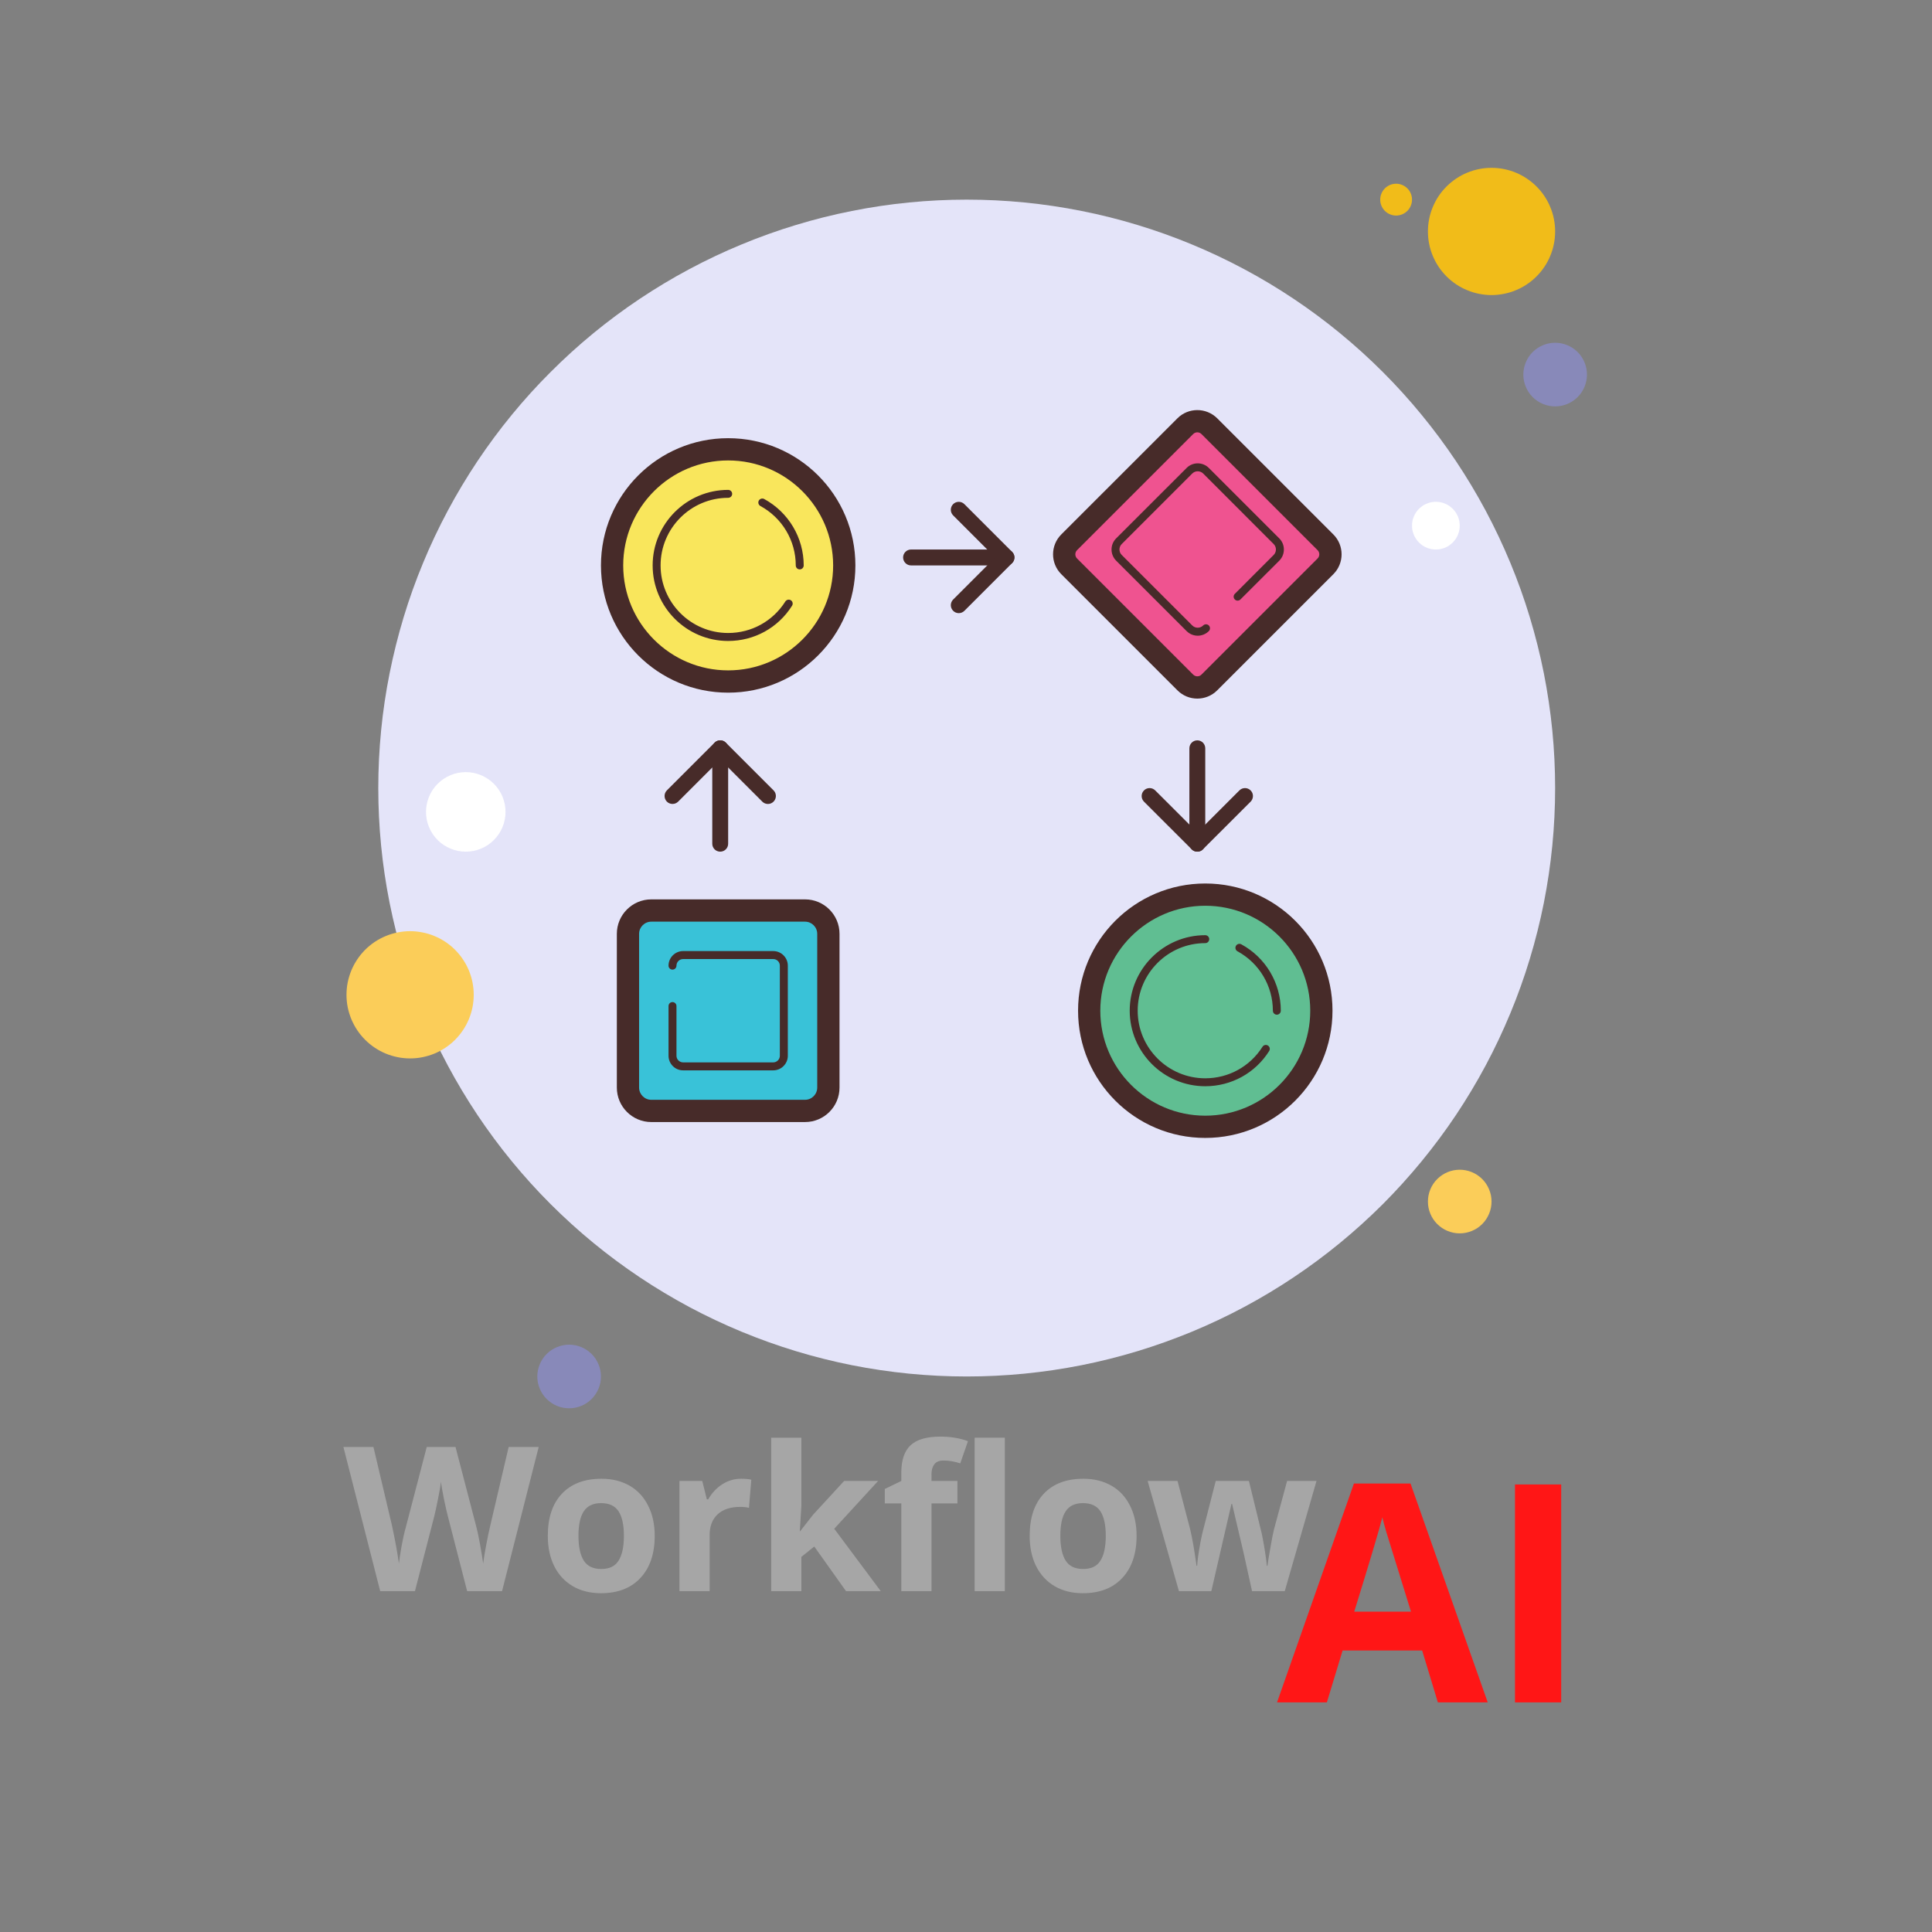 <svg xmlns="http://www.w3.org/2000/svg" xmlns:xlink="http://www.w3.org/1999/xlink" width="256" zoomAndPan="magnify" viewBox="0 0 192 192" height="256" preserveAspectRatio="xMidYMid meet" version="1.0"><rect x="0" y="0" width="192" height="192" fill="#808080" stroke="none"/><defs><g/><clipPath id="562e84cd18"><path d="M 141 16.441 L 155 16.441 L 155 30 L 141 30 Z M 141 16.441 " clip-rule="nonzero"/></clipPath><clipPath id="f55886b160"><path d="M 151 34 L 157.867 34 L 157.867 41 L 151 41 Z M 151 34 " clip-rule="nonzero"/></clipPath><clipPath id="3c09d2ef28"><path d="M 34.117 92 L 149 92 L 149 123 L 34.117 123 Z M 34.117 92 " clip-rule="nonzero"/></clipPath></defs><path fill="#f1bc19" d="M 138.742 18.258 C 138.535 18.258 138.332 18.301 138.141 18.379 C 137.945 18.461 137.773 18.574 137.625 18.723 C 137.477 18.871 137.363 19.043 137.285 19.234 C 137.203 19.43 137.164 19.629 137.164 19.84 C 137.164 20.051 137.203 20.25 137.285 20.445 C 137.363 20.637 137.477 20.809 137.625 20.957 C 137.773 21.105 137.945 21.219 138.141 21.301 C 138.332 21.379 138.535 21.422 138.742 21.422 C 138.953 21.422 139.156 21.379 139.348 21.301 C 139.543 21.219 139.715 21.105 139.863 20.957 C 140.012 20.809 140.125 20.637 140.203 20.445 C 140.285 20.25 140.324 20.051 140.324 19.84 C 140.324 19.629 140.285 19.43 140.203 19.234 C 140.125 19.043 140.012 18.871 139.863 18.723 C 139.715 18.574 139.543 18.461 139.348 18.379 C 139.156 18.301 138.953 18.258 138.742 18.258 Z M 138.742 18.258 " fill-opacity="1" fill-rule="nonzero"/><path fill="#e4e4f9" d="M 96.07 19.84 C 94.156 19.84 92.246 19.934 90.34 20.121 C 88.434 20.309 86.543 20.59 84.664 20.965 C 82.785 21.336 80.93 21.801 79.098 22.359 C 77.266 22.914 75.461 23.559 73.695 24.293 C 71.926 25.023 70.195 25.844 68.504 26.746 C 66.816 27.648 65.176 28.633 63.582 29.695 C 61.992 30.758 60.453 31.898 58.973 33.113 C 57.492 34.328 56.078 35.613 54.723 36.969 C 53.367 38.32 52.082 39.738 50.867 41.219 C 49.652 42.699 48.516 44.234 47.449 45.828 C 46.387 47.422 45.402 49.062 44.5 50.75 C 43.598 52.441 42.777 54.168 42.047 55.938 C 41.312 57.707 40.668 59.508 40.113 61.34 C 39.559 63.176 39.094 65.031 38.719 66.91 C 38.344 68.785 38.062 70.68 37.875 72.586 C 37.688 74.492 37.594 76.402 37.594 78.316 C 37.594 80.23 37.688 82.141 37.875 84.047 C 38.062 85.953 38.344 87.848 38.719 89.727 C 39.094 91.602 39.559 93.461 40.113 95.293 C 40.668 97.125 41.312 98.926 42.047 100.695 C 42.777 102.465 43.598 104.195 44.5 105.883 C 45.402 107.57 46.387 109.211 47.449 110.805 C 48.516 112.398 49.652 113.934 50.867 115.414 C 52.082 116.895 53.367 118.312 54.723 119.668 C 56.078 121.02 57.492 122.305 58.973 123.52 C 60.453 124.734 61.992 125.875 63.582 126.938 C 65.176 128.004 66.816 128.984 68.504 129.891 C 70.195 130.793 71.926 131.609 73.695 132.344 C 75.461 133.074 77.266 133.719 79.098 134.277 C 80.93 134.832 82.785 135.297 84.664 135.672 C 86.543 136.043 88.434 136.324 90.34 136.512 C 92.246 136.699 94.156 136.793 96.07 136.793 C 97.988 136.793 99.898 136.699 101.805 136.512 C 103.711 136.324 105.602 136.043 107.48 135.672 C 109.359 135.297 111.215 134.832 113.047 134.277 C 114.879 133.719 116.68 133.074 118.449 132.344 C 120.219 131.609 121.949 130.793 123.637 129.891 C 125.328 128.984 126.969 128.004 128.559 126.938 C 130.152 125.875 131.688 124.734 133.168 123.52 C 134.648 122.305 136.066 121.02 137.422 119.668 C 138.773 118.312 140.059 116.895 141.273 115.414 C 142.488 113.934 143.629 112.398 144.695 110.805 C 145.758 109.211 146.742 107.57 147.645 105.883 C 148.547 104.195 149.363 102.465 150.098 100.695 C 150.832 98.926 151.477 97.125 152.031 95.293 C 152.586 93.461 153.051 91.602 153.426 89.727 C 153.797 87.848 154.078 85.953 154.266 84.047 C 154.453 82.141 154.547 80.23 154.547 78.316 C 154.547 76.402 154.453 74.492 154.266 72.586 C 154.078 70.68 153.797 68.785 153.426 66.91 C 153.051 65.031 152.586 63.176 152.031 61.34 C 151.477 59.508 150.832 57.707 150.098 55.938 C 149.363 54.168 148.547 52.441 147.645 50.75 C 146.742 49.062 145.758 47.422 144.695 45.828 C 143.629 44.234 142.488 42.699 141.273 41.219 C 140.059 39.738 138.773 38.32 137.422 36.969 C 136.066 35.613 134.648 34.328 133.168 33.113 C 131.688 31.898 130.152 30.758 128.559 29.695 C 126.969 28.633 125.328 27.648 123.637 26.746 C 121.949 25.844 120.219 25.023 118.449 24.293 C 116.68 23.559 114.879 22.914 113.047 22.359 C 111.215 21.801 109.359 21.336 107.48 20.965 C 105.602 20.59 103.711 20.309 101.805 20.121 C 99.898 19.934 97.988 19.84 96.07 19.84 Z M 96.07 19.84 " fill-opacity="1" fill-rule="nonzero"/><g clip-path="url(#562e84cd18)"><path fill="#f1bc19" d="M 148.227 16.68 C 147.812 16.68 147.402 16.719 146.992 16.801 C 146.586 16.883 146.191 17 145.809 17.16 C 145.426 17.32 145.059 17.512 144.715 17.746 C 144.371 17.977 144.051 18.238 143.758 18.531 C 143.465 18.824 143.199 19.145 142.969 19.488 C 142.738 19.832 142.547 20.199 142.387 20.582 C 142.227 20.965 142.105 21.359 142.027 21.766 C 141.945 22.176 141.906 22.586 141.906 23 C 141.906 23.414 141.945 23.828 142.027 24.234 C 142.105 24.641 142.227 25.035 142.387 25.422 C 142.547 25.805 142.738 26.168 142.969 26.512 C 143.199 26.859 143.465 27.176 143.758 27.473 C 144.051 27.766 144.371 28.027 144.715 28.258 C 145.059 28.488 145.426 28.684 145.809 28.84 C 146.191 29 146.586 29.121 146.992 29.199 C 147.402 29.281 147.812 29.324 148.227 29.324 C 148.641 29.324 149.055 29.281 149.461 29.199 C 149.867 29.121 150.262 29 150.645 28.84 C 151.031 28.684 151.395 28.488 151.738 28.258 C 152.086 28.027 152.402 27.766 152.695 27.473 C 152.992 27.176 153.254 26.859 153.484 26.512 C 153.715 26.168 153.91 25.805 154.066 25.422 C 154.227 25.035 154.348 24.641 154.426 24.234 C 154.508 23.828 154.547 23.414 154.547 23 C 154.547 22.586 154.508 22.176 154.426 21.766 C 154.348 21.359 154.227 20.965 154.066 20.582 C 153.91 20.199 153.715 19.832 153.484 19.488 C 153.254 19.145 152.992 18.824 152.695 18.531 C 152.402 18.238 152.086 17.977 151.738 17.746 C 151.395 17.512 151.031 17.32 150.645 17.16 C 150.262 17 149.867 16.883 149.461 16.801 C 149.055 16.719 148.641 16.68 148.227 16.68 Z M 148.227 16.68 " fill-opacity="1" fill-rule="nonzero"/></g><g clip-path="url(#f55886b160)"><path fill="#8889b9" d="M 154.547 34.062 C 154.129 34.062 153.727 34.145 153.34 34.305 C 152.953 34.465 152.609 34.691 152.312 34.988 C 152.016 35.285 151.789 35.629 151.629 36.016 C 151.469 36.402 151.387 36.805 151.387 37.227 C 151.387 37.645 151.469 38.047 151.629 38.434 C 151.789 38.82 152.016 39.164 152.312 39.461 C 152.609 39.758 152.953 39.984 153.34 40.145 C 153.727 40.305 154.129 40.387 154.547 40.387 C 154.969 40.387 155.371 40.305 155.758 40.145 C 156.145 39.984 156.488 39.758 156.785 39.461 C 157.082 39.164 157.309 38.82 157.469 38.434 C 157.629 38.047 157.711 37.645 157.711 37.227 C 157.711 36.805 157.629 36.402 157.469 36.016 C 157.309 35.629 157.082 35.285 156.785 34.988 C 156.488 34.691 156.145 34.465 155.758 34.305 C 155.371 34.145 154.969 34.062 154.547 34.062 Z M 154.547 34.062 " fill-opacity="1" fill-rule="nonzero"/></g><g clip-path="url(#3c09d2ef28)"><path fill="#fbcd59" d="M 145.066 116.246 C 144.648 116.246 144.242 116.328 143.855 116.488 C 143.469 116.648 143.129 116.879 142.832 117.172 C 142.535 117.469 142.305 117.812 142.145 118.199 C 141.984 118.586 141.906 118.988 141.906 119.41 C 141.906 119.828 141.984 120.23 142.145 120.617 C 142.305 121.004 142.535 121.348 142.832 121.645 C 143.129 121.941 143.469 122.168 143.855 122.328 C 144.242 122.488 144.648 122.57 145.066 122.57 C 145.484 122.57 145.887 122.488 146.277 122.328 C 146.664 122.168 147.004 121.941 147.301 121.645 C 147.598 121.348 147.824 121.004 147.984 120.617 C 148.148 120.23 148.227 119.828 148.227 119.41 C 148.227 118.988 148.148 118.586 147.984 118.199 C 147.824 117.812 147.598 117.469 147.301 117.172 C 147.004 116.879 146.664 116.648 146.277 116.488 C 145.887 116.328 145.484 116.246 145.066 116.246 Z M 40.754 92.539 C 40.34 92.539 39.93 92.582 39.523 92.664 C 39.113 92.742 38.719 92.863 38.336 93.023 C 37.953 93.18 37.59 93.375 37.242 93.605 C 36.898 93.836 36.578 94.098 36.285 94.391 C 35.992 94.688 35.73 95.004 35.5 95.352 C 35.27 95.695 35.074 96.059 34.914 96.445 C 34.758 96.828 34.637 97.223 34.555 97.629 C 34.473 98.035 34.434 98.449 34.434 98.863 C 34.434 99.277 34.473 99.688 34.555 100.098 C 34.637 100.504 34.758 100.898 34.914 101.281 C 35.074 101.664 35.27 102.031 35.5 102.375 C 35.73 102.719 35.992 103.039 36.285 103.332 C 36.578 103.625 36.898 103.887 37.242 104.117 C 37.59 104.352 37.953 104.543 38.336 104.703 C 38.719 104.863 39.113 104.98 39.523 105.062 C 39.93 105.145 40.34 105.184 40.754 105.184 C 41.172 105.184 41.582 105.145 41.988 105.062 C 42.395 104.98 42.793 104.863 43.176 104.703 C 43.559 104.543 43.922 104.352 44.27 104.117 C 44.613 103.887 44.934 103.625 45.227 103.332 C 45.52 103.039 45.781 102.719 46.012 102.375 C 46.242 102.031 46.438 101.664 46.598 101.281 C 46.754 100.898 46.875 100.504 46.957 100.098 C 47.035 99.688 47.078 99.277 47.078 98.863 C 47.078 98.449 47.035 98.035 46.957 97.629 C 46.875 97.223 46.754 96.828 46.598 96.445 C 46.438 96.059 46.242 95.695 46.012 95.352 C 45.781 95.004 45.52 94.688 45.227 94.391 C 44.934 94.098 44.613 93.836 44.27 93.605 C 43.922 93.375 43.559 93.18 43.176 93.023 C 42.793 92.863 42.395 92.742 41.988 92.664 C 41.582 92.582 41.172 92.539 40.754 92.539 Z M 40.754 92.539 " fill-opacity="1" fill-rule="nonzero"/></g><path fill="#8889b9" d="M 56.559 133.633 C 56.141 133.633 55.738 133.715 55.352 133.875 C 54.965 134.035 54.621 134.262 54.324 134.559 C 54.027 134.855 53.801 135.195 53.641 135.586 C 53.48 135.973 53.398 136.375 53.398 136.793 C 53.398 137.215 53.48 137.617 53.641 138.004 C 53.801 138.391 54.027 138.734 54.324 139.027 C 54.621 139.324 54.965 139.555 55.352 139.715 C 55.738 139.875 56.141 139.953 56.559 139.953 C 56.98 139.953 57.383 139.875 57.77 139.715 C 58.156 139.555 58.5 139.324 58.797 139.027 C 59.09 138.734 59.32 138.391 59.48 138.004 C 59.641 137.617 59.723 137.215 59.723 136.793 C 59.723 136.375 59.641 135.973 59.48 135.586 C 59.32 135.195 59.09 134.855 58.797 134.559 C 58.5 134.262 58.156 134.035 57.77 133.875 C 57.383 133.715 56.98 133.633 56.559 133.633 Z M 56.559 133.633 " fill-opacity="1" fill-rule="nonzero"/><path fill="#ffffff" d="M 46.289 76.734 C 45.762 76.734 45.258 76.836 44.773 77.035 C 44.293 77.238 43.863 77.523 43.492 77.895 C 43.121 78.266 42.836 78.691 42.637 79.176 C 42.438 79.66 42.336 80.164 42.336 80.688 C 42.336 81.211 42.438 81.715 42.637 82.199 C 42.836 82.684 43.121 83.109 43.492 83.48 C 43.863 83.852 44.293 84.137 44.773 84.336 C 45.258 84.539 45.762 84.637 46.289 84.637 C 46.812 84.637 47.316 84.539 47.801 84.336 C 48.285 84.137 48.711 83.852 49.082 83.48 C 49.453 83.109 49.738 82.684 49.938 82.199 C 50.137 81.715 50.238 81.211 50.238 80.688 C 50.238 80.164 50.137 79.66 49.938 79.176 C 49.738 78.691 49.453 78.266 49.082 77.895 C 48.711 77.523 48.285 77.238 47.801 77.035 C 47.316 76.836 46.812 76.734 46.289 76.734 Z M 142.695 49.867 C 142.379 49.867 142.078 49.93 141.789 50.051 C 141.496 50.168 141.242 50.34 141.02 50.562 C 140.797 50.785 140.625 51.043 140.504 51.332 C 140.383 51.621 140.324 51.926 140.324 52.238 C 140.324 52.555 140.383 52.855 140.504 53.145 C 140.625 53.438 140.797 53.691 141.02 53.914 C 141.242 54.137 141.496 54.309 141.789 54.43 C 142.078 54.551 142.379 54.609 142.695 54.609 C 143.008 54.609 143.312 54.551 143.602 54.43 C 143.895 54.309 144.148 54.137 144.371 53.914 C 144.594 53.691 144.766 53.438 144.887 53.145 C 145.004 52.855 145.066 52.555 145.066 52.238 C 145.066 51.926 145.004 51.621 144.887 51.332 C 144.766 51.043 144.594 50.785 144.371 50.562 C 144.148 50.34 143.895 50.168 143.602 50.051 C 143.312 49.93 143.008 49.867 142.695 49.867 Z M 142.695 49.867 " fill-opacity="1" fill-rule="nonzero"/><path fill="#f9e65c" d="M 72.363 44.652 C 71.605 44.652 70.855 44.727 70.113 44.875 C 69.371 45.02 68.648 45.238 67.949 45.531 C 67.246 45.82 66.582 46.176 65.953 46.594 C 65.32 47.016 64.738 47.496 64.203 48.031 C 63.668 48.566 63.188 49.148 62.766 49.777 C 62.348 50.41 61.992 51.074 61.699 51.773 C 61.41 52.473 61.191 53.195 61.043 53.938 C 60.895 54.684 60.82 55.434 60.82 56.191 C 60.82 56.949 60.895 57.699 61.043 58.441 C 61.191 59.184 61.41 59.906 61.699 60.605 C 61.992 61.309 62.348 61.973 62.766 62.602 C 63.188 63.23 63.668 63.816 64.203 64.352 C 64.738 64.887 65.32 65.363 65.953 65.785 C 66.582 66.207 67.246 66.562 67.949 66.852 C 68.648 67.141 69.371 67.359 70.113 67.508 C 70.855 67.656 71.605 67.727 72.363 67.727 C 73.121 67.727 73.875 67.656 74.617 67.508 C 75.359 67.359 76.082 67.141 76.781 66.852 C 77.48 66.562 78.148 66.207 78.777 65.785 C 79.406 65.363 79.992 64.887 80.527 64.352 C 81.062 63.816 81.543 63.23 81.961 62.602 C 82.383 61.973 82.738 61.309 83.027 60.605 C 83.32 59.906 83.539 59.184 83.688 58.441 C 83.832 57.699 83.906 56.949 83.906 56.191 C 83.906 55.434 83.832 54.684 83.688 53.938 C 83.539 53.195 83.32 52.473 83.027 51.773 C 82.738 51.074 82.383 50.41 81.961 49.777 C 81.543 49.148 81.062 48.566 80.527 48.031 C 79.992 47.496 79.406 47.016 78.777 46.594 C 78.148 46.176 77.48 45.82 76.781 45.531 C 76.082 45.238 75.359 45.02 74.617 44.875 C 73.875 44.727 73.121 44.652 72.363 44.652 Z M 72.363 44.652 " fill-opacity="1" fill-rule="nonzero"/><path fill="#472b29" d="M 72.363 45.758 C 78.117 45.758 82.797 50.438 82.797 56.191 C 82.797 61.941 78.117 66.621 72.363 66.621 C 66.613 66.621 61.934 61.941 61.934 56.191 C 61.934 50.438 66.613 45.758 72.363 45.758 M 72.363 43.547 C 65.383 43.547 59.723 49.207 59.723 56.191 C 59.723 63.172 65.383 68.836 72.363 68.836 C 79.348 68.836 85.008 63.172 85.008 56.191 C 85.008 49.207 79.348 43.547 72.363 43.547 Z M 72.363 43.547 " fill-opacity="1" fill-rule="nonzero"/><path fill="#472b29" d="M 79.477 56.586 C 79.258 56.586 79.082 56.41 79.082 56.191 C 79.082 53.727 77.734 51.465 75.566 50.285 C 75.379 50.18 75.305 49.941 75.41 49.75 C 75.516 49.559 75.754 49.488 75.945 49.59 C 78.367 50.91 79.871 53.438 79.871 56.191 C 79.871 56.41 79.695 56.586 79.477 56.586 Z M 72.363 63.699 C 68.227 63.699 64.859 60.328 64.859 56.191 C 64.859 52.051 68.227 48.684 72.363 48.684 C 72.582 48.684 72.762 48.859 72.762 49.078 C 72.762 49.297 72.582 49.473 72.363 49.473 C 68.66 49.473 65.648 52.484 65.648 56.191 C 65.648 59.895 68.66 62.906 72.363 62.906 C 74.684 62.906 76.809 61.734 78.047 59.773 C 78.168 59.59 78.414 59.539 78.594 59.652 C 78.777 59.766 78.832 60.012 78.715 60.195 C 77.332 62.391 74.957 63.699 72.363 63.699 Z M 72.363 63.699 " fill-opacity="1" fill-rule="nonzero"/><path fill="#60be92" d="M 119.777 88.906 C 119.02 88.906 118.27 88.98 117.527 89.129 C 116.785 89.273 116.062 89.496 115.363 89.785 C 114.664 90.074 114 90.43 113.367 90.852 C 112.738 91.27 112.156 91.75 111.621 92.285 C 111.086 92.82 110.605 93.402 110.188 94.035 C 109.766 94.664 109.41 95.328 109.121 96.027 C 108.828 96.727 108.609 97.449 108.461 98.191 C 108.316 98.934 108.242 99.688 108.242 100.441 C 108.242 101.199 108.316 101.949 108.461 102.695 C 108.609 103.438 108.828 104.16 109.121 104.859 C 109.41 105.559 109.766 106.223 110.188 106.852 C 110.605 107.484 111.086 108.066 111.621 108.602 C 112.156 109.137 112.738 109.617 113.367 110.035 C 114 110.457 114.664 110.812 115.363 111.102 C 116.062 111.391 116.785 111.609 117.527 111.758 C 118.27 111.906 119.02 111.98 119.777 111.98 C 120.535 111.98 121.285 111.906 122.031 111.758 C 122.773 111.609 123.492 111.391 124.195 111.102 C 124.895 110.812 125.559 110.457 126.188 110.035 C 126.816 109.617 127.402 109.137 127.938 108.602 C 128.473 108.066 128.949 107.484 129.371 106.852 C 129.793 106.223 130.148 105.559 130.438 104.859 C 130.727 104.16 130.945 103.438 131.094 102.695 C 131.242 101.949 131.316 101.199 131.316 100.441 C 131.316 99.688 131.242 98.934 131.094 98.191 C 130.945 97.449 130.727 96.727 130.438 96.027 C 130.148 95.328 129.793 94.664 129.371 94.035 C 128.949 93.402 128.473 92.82 127.938 92.285 C 127.402 91.75 126.816 91.27 126.188 90.852 C 125.559 90.43 124.895 90.074 124.195 89.785 C 123.492 89.496 122.773 89.273 122.031 89.129 C 121.285 88.98 120.535 88.906 119.777 88.906 Z M 119.777 88.906 " fill-opacity="1" fill-rule="nonzero"/><path fill="#472b29" d="M 119.777 90.012 C 125.531 90.012 130.211 94.691 130.211 100.441 C 130.211 106.195 125.531 110.875 119.777 110.875 C 114.027 110.875 109.348 106.195 109.348 100.441 C 109.348 94.691 114.027 90.012 119.777 90.012 M 119.777 87.801 C 112.797 87.801 107.137 93.461 107.137 100.441 C 107.137 107.426 112.797 113.086 119.777 113.086 C 126.762 113.086 132.422 107.426 132.422 100.441 C 132.422 93.461 126.762 87.801 119.777 87.801 Z M 119.777 87.801 " fill-opacity="1" fill-rule="nonzero"/><path fill="#39c2d8" d="M 64.727 110.398 C 63.449 110.398 62.41 109.359 62.41 108.082 L 62.41 92.805 C 62.41 91.527 63.449 90.484 64.727 90.484 L 80.004 90.484 C 81.285 90.484 82.32 91.527 82.32 92.805 L 82.32 108.082 C 82.32 109.359 81.281 110.398 80.004 110.398 Z M 64.727 110.398 " fill-opacity="1" fill-rule="nonzero"/><path fill="#472b29" d="M 80.004 91.594 C 80.672 91.594 81.215 92.137 81.215 92.805 L 81.215 108.082 C 81.215 108.75 80.672 109.297 80.004 109.297 L 64.727 109.297 C 64.055 109.297 63.512 108.75 63.512 108.082 L 63.512 92.805 C 63.512 92.137 64.055 91.594 64.727 91.594 L 80.004 91.594 M 80.004 89.379 L 64.727 89.379 C 62.836 89.379 61.301 90.914 61.301 92.805 L 61.301 108.082 C 61.301 109.973 62.836 111.508 64.727 111.508 L 80.004 111.508 C 81.895 111.508 83.43 109.973 83.43 108.082 L 83.43 92.805 C 83.43 90.914 81.895 89.379 80.004 89.379 Z M 80.004 89.379 " fill-opacity="1" fill-rule="nonzero"/><path fill="#39c2d8" d="M 66.832 95.965 C 66.832 95.383 67.305 94.91 67.887 94.91 L 76.844 94.91 C 77.426 94.91 77.898 95.383 77.898 95.965 L 77.898 104.922 C 77.898 105.504 77.426 105.977 76.844 105.977 L 67.887 105.977 C 67.305 105.977 66.832 105.504 66.832 104.922 L 66.832 99.984 " fill-opacity="1" fill-rule="nonzero"/><path fill="#472b29" d="M 76.844 106.371 L 67.887 106.371 C 67.086 106.371 66.438 105.719 66.438 104.922 L 66.438 99.98 C 66.438 99.762 66.613 99.586 66.832 99.586 C 67.051 99.586 67.227 99.762 67.227 99.98 L 67.227 104.922 C 67.227 105.281 67.523 105.578 67.887 105.578 L 76.844 105.578 C 77.203 105.578 77.5 105.281 77.5 104.922 L 77.5 95.965 C 77.5 95.605 77.207 95.309 76.844 95.309 L 67.887 95.309 C 67.523 95.309 67.227 95.605 67.227 95.965 C 67.227 96.184 67.051 96.359 66.832 96.359 C 66.613 96.359 66.438 96.184 66.438 95.965 C 66.438 95.168 67.086 94.516 67.887 94.516 L 76.844 94.516 C 77.641 94.516 78.293 95.168 78.293 95.965 L 78.293 104.922 C 78.293 105.719 77.641 106.371 76.844 106.371 Z M 76.844 106.371 " fill-opacity="1" fill-rule="nonzero"/><path fill="#ef5390" d="M 118.988 68.32 C 118.539 68.32 118.113 68.145 117.797 67.824 L 106.25 56.281 C 105.934 55.965 105.758 55.539 105.758 55.09 C 105.758 54.637 105.93 54.215 106.25 53.895 L 117.797 42.352 C 118.113 42.031 118.539 41.855 118.988 41.855 C 119.438 41.855 119.863 42.031 120.18 42.352 L 131.727 53.895 C 132.043 54.215 132.219 54.637 132.219 55.09 C 132.219 55.539 132.047 55.965 131.727 56.281 L 120.18 67.824 C 119.863 68.145 119.438 68.32 118.988 68.32 Z M 118.988 68.32 " fill-opacity="1" fill-rule="nonzero"/><path fill="#472b29" d="M 118.988 42.965 C 119.098 42.965 119.258 42.996 119.398 43.133 L 130.941 54.676 C 131.168 54.902 131.168 55.273 130.941 55.5 L 119.398 67.043 C 119.258 67.184 119.098 67.211 118.988 67.211 C 118.879 67.211 118.719 67.18 118.578 67.043 L 107.035 55.5 C 106.809 55.273 106.809 54.902 107.035 54.676 L 118.578 43.133 C 118.719 42.996 118.879 42.965 118.988 42.965 M 118.988 40.754 C 118.273 40.754 117.559 41.023 117.012 41.57 L 105.469 53.113 C 104.379 54.203 104.379 55.973 105.469 57.062 L 117.012 68.605 C 117.559 69.152 118.273 69.426 118.988 69.426 C 119.703 69.426 120.418 69.152 120.965 68.605 L 132.508 57.062 C 133.598 55.973 133.598 54.203 132.508 53.113 L 120.965 41.57 C 120.418 41.027 119.703 40.754 118.988 40.754 Z M 118.988 40.754 " fill-opacity="1" fill-rule="nonzero"/><path fill="#472b29" d="M 100.023 56.191 L 90.539 56.191 C 90.105 56.191 89.75 55.836 89.75 55.398 C 89.75 54.965 90.105 54.609 90.539 54.609 L 100.023 54.609 C 100.461 54.609 100.812 54.965 100.812 55.398 C 100.812 55.836 100.461 56.191 100.023 56.191 Z M 100.023 56.191 " fill-opacity="1" fill-rule="nonzero"/><path fill="#472b29" d="M 95.281 60.934 C 95.078 60.934 94.875 60.855 94.723 60.699 C 94.414 60.395 94.414 59.891 94.723 59.582 L 98.902 55.402 L 94.723 51.219 C 94.414 50.91 94.414 50.41 94.723 50.102 C 95.031 49.793 95.531 49.793 95.84 50.102 L 100.582 54.844 C 100.891 55.152 100.891 55.652 100.582 55.961 L 95.84 60.703 C 95.688 60.855 95.484 60.934 95.281 60.934 Z M 95.281 60.934 " fill-opacity="1" fill-rule="nonzero"/><path fill="#472b29" d="M 71.574 84.637 C 71.137 84.637 70.785 84.285 70.785 83.848 L 70.785 74.367 C 70.785 73.93 71.137 73.574 71.574 73.574 C 72.012 73.574 72.363 73.93 72.363 74.367 L 72.363 83.848 C 72.363 84.285 72.012 84.637 71.574 84.637 Z M 71.574 84.637 " fill-opacity="1" fill-rule="nonzero"/><path fill="#472b29" d="M 76.316 79.898 C 76.113 79.898 75.91 79.82 75.758 79.668 L 71.574 75.484 L 67.395 79.664 C 67.086 79.973 66.582 79.973 66.273 79.664 C 65.969 79.355 65.969 78.855 66.273 78.547 L 71.016 73.805 C 71.324 73.496 71.824 73.496 72.133 73.805 L 76.875 78.547 C 77.184 78.855 77.184 79.355 76.875 79.664 C 76.719 79.82 76.52 79.898 76.316 79.898 Z M 76.316 79.898 " fill-opacity="1" fill-rule="nonzero"/><path fill="#472b29" d="M 118.988 84.637 C 118.551 84.637 118.199 84.285 118.199 83.848 L 118.199 74.367 C 118.199 73.93 118.551 73.574 118.988 73.574 C 119.426 73.574 119.777 73.93 119.777 74.367 L 119.777 83.848 C 119.777 84.285 119.426 84.637 118.988 84.637 Z M 118.988 84.637 " fill-opacity="1" fill-rule="nonzero"/><path fill="#472b29" d="M 118.988 84.637 C 118.785 84.637 118.582 84.562 118.43 84.406 L 113.688 79.668 C 113.379 79.359 113.379 78.855 113.688 78.551 C 113.996 78.242 114.496 78.242 114.805 78.551 L 118.988 82.73 L 123.168 78.551 C 123.477 78.242 123.977 78.242 124.285 78.551 C 124.594 78.855 124.594 79.359 124.285 79.668 L 119.543 84.406 C 119.395 84.562 119.191 84.637 118.988 84.637 Z M 118.988 84.637 " fill-opacity="1" fill-rule="nonzero"/><path fill="#472b29" d="M 126.891 100.84 C 126.672 100.84 126.496 100.66 126.496 100.441 C 126.496 97.98 125.148 95.719 122.98 94.539 C 122.789 94.434 122.719 94.195 122.824 94.004 C 122.93 93.809 123.168 93.742 123.359 93.844 C 125.781 95.16 127.285 97.691 127.285 100.441 C 127.285 100.66 127.109 100.84 126.891 100.84 Z M 126.891 100.84 " fill-opacity="1" fill-rule="nonzero"/><path fill="#472b29" d="M 119.777 107.949 C 115.641 107.949 112.27 104.582 112.27 100.441 C 112.27 96.305 115.641 92.938 119.777 92.938 C 119.996 92.938 120.172 93.113 120.172 93.332 C 120.172 93.551 119.996 93.727 119.777 93.727 C 116.074 93.727 113.062 96.738 113.062 100.441 C 113.062 104.148 116.074 107.16 119.777 107.16 C 122.098 107.16 124.223 105.988 125.465 104.027 C 125.578 103.844 125.824 103.789 126.008 103.906 C 126.191 104.02 126.246 104.266 126.129 104.449 C 124.746 106.641 122.367 107.949 119.777 107.949 Z M 119.777 107.949 " fill-opacity="1" fill-rule="nonzero"/><path fill="#472b29" d="M 119.027 63.176 C 118.629 63.176 118.227 63.02 117.926 62.719 L 110.918 55.715 C 110.312 55.105 110.312 54.113 110.918 53.508 L 117.926 46.504 C 118.531 45.895 119.523 45.895 120.133 46.504 L 127.137 53.508 C 127.742 54.113 127.742 55.105 127.137 55.715 L 123.273 59.574 C 123.117 59.73 122.867 59.73 122.715 59.574 C 122.559 59.422 122.559 59.172 122.715 59.016 L 126.574 55.152 C 126.875 54.852 126.875 54.363 126.574 54.066 L 119.57 47.059 C 119.273 46.762 118.781 46.762 118.484 47.059 L 111.477 54.066 C 111.176 54.363 111.176 54.852 111.477 55.152 L 118.484 62.156 C 118.781 62.457 119.273 62.457 119.57 62.156 C 119.727 62.004 119.977 62.004 120.133 62.156 C 120.285 62.312 120.285 62.562 120.133 62.719 C 119.828 63.02 119.426 63.176 119.027 63.176 Z M 119.027 63.176 " fill-opacity="1" fill-rule="nonzero"/><g fill="#a6a6a6" fill-opacity="1"><g transform="translate(34.128, 158.128)"><g><path d="M 15.766 0 L 12.297 0 L 10.359 -7.531 C 10.285 -7.801 10.16 -8.352 9.984 -9.188 C 9.816 -10.031 9.723 -10.594 9.703 -10.875 C 9.66 -10.531 9.562 -9.969 9.406 -9.188 C 9.25 -8.406 9.129 -7.848 9.047 -7.516 L 7.109 0 L 3.656 0 L 0 -14.328 L 2.984 -14.328 L 4.828 -6.516 C 5.141 -5.066 5.367 -3.812 5.516 -2.75 C 5.555 -3.125 5.645 -3.703 5.781 -4.484 C 5.926 -5.266 6.062 -5.867 6.188 -6.297 L 8.281 -14.328 L 11.141 -14.328 L 13.234 -6.297 C 13.328 -5.941 13.441 -5.395 13.578 -4.656 C 13.711 -3.914 13.816 -3.281 13.891 -2.75 C 13.953 -3.258 14.055 -3.895 14.203 -4.656 C 14.348 -5.414 14.477 -6.035 14.594 -6.516 L 16.422 -14.328 L 19.406 -14.328 Z M 15.766 0 "/></g></g></g><g fill="#a6a6a6" fill-opacity="1"><g transform="translate(53.534, 158.128)"><g><path d="M 3.953 -5.5 C 3.953 -4.414 4.129 -3.594 4.484 -3.031 C 4.836 -2.477 5.414 -2.203 6.219 -2.203 C 7.02 -2.203 7.594 -2.477 7.938 -3.031 C 8.289 -3.582 8.469 -4.406 8.469 -5.5 C 8.469 -6.582 8.289 -7.395 7.938 -7.938 C 7.582 -8.477 7.004 -8.75 6.203 -8.75 C 5.41 -8.75 4.836 -8.477 4.484 -7.938 C 4.129 -7.406 3.953 -6.594 3.953 -5.5 Z M 11.531 -5.5 C 11.531 -3.719 11.055 -2.32 10.109 -1.312 C 9.172 -0.301 7.863 0.203 6.188 0.203 C 5.133 0.203 4.207 -0.023 3.406 -0.484 C 2.602 -0.953 1.984 -1.617 1.547 -2.484 C 1.117 -3.348 0.906 -4.352 0.906 -5.5 C 0.906 -7.289 1.367 -8.68 2.297 -9.672 C 3.234 -10.672 4.551 -11.172 6.25 -11.172 C 7.301 -11.172 8.227 -10.941 9.031 -10.484 C 9.832 -10.023 10.445 -9.363 10.875 -8.5 C 11.312 -7.645 11.531 -6.645 11.531 -5.5 Z M 11.531 -5.5 "/></g></g></g><g fill="#a6a6a6" fill-opacity="1"><g transform="translate(65.962, 158.128)"><g><path d="M 7.688 -11.172 C 8.094 -11.172 8.43 -11.141 8.703 -11.078 L 8.469 -8.281 C 8.227 -8.344 7.938 -8.375 7.594 -8.375 C 6.633 -8.375 5.891 -8.129 5.359 -7.641 C 4.828 -7.148 4.562 -6.461 4.562 -5.578 L 4.562 0 L 1.562 0 L 1.562 -10.953 L 3.828 -10.953 L 4.281 -9.125 L 4.422 -9.125 C 4.766 -9.738 5.223 -10.234 5.797 -10.609 C 6.379 -10.984 7.008 -11.172 7.688 -11.172 Z M 7.688 -11.172 "/></g></g></g><g fill="#a6a6a6" fill-opacity="1"><g transform="translate(75.077, 158.128)"><g><path d="M 4.438 -5.953 L 5.75 -7.625 L 8.812 -10.953 L 12.188 -10.953 L 7.828 -6.203 L 12.453 0 L 9 0 L 5.844 -4.438 L 4.562 -3.406 L 4.562 0 L 1.562 0 L 1.562 -15.25 L 4.562 -15.25 L 4.562 -8.453 L 4.406 -5.953 Z M 4.438 -5.953 "/></g></g></g><g fill="#a6a6a6" fill-opacity="1"><g transform="translate(87.524, 158.128)"><g><path d="M 7.625 -8.719 L 5.047 -8.719 L 5.047 0 L 2.047 0 L 2.047 -8.719 L 0.406 -8.719 L 0.406 -10.156 L 2.047 -10.953 L 2.047 -11.766 C 2.047 -13.016 2.352 -13.926 2.969 -14.5 C 3.582 -15.07 4.566 -15.359 5.922 -15.359 C 6.953 -15.359 7.867 -15.207 8.672 -14.906 L 7.906 -12.703 C 7.312 -12.891 6.758 -12.984 6.25 -12.984 C 5.82 -12.984 5.516 -12.859 5.328 -12.609 C 5.141 -12.359 5.047 -12.035 5.047 -11.641 L 5.047 -10.953 L 7.625 -10.953 Z M 7.625 -8.719 "/></g></g></g><g fill="#a6a6a6" fill-opacity="1"><g transform="translate(95.296, 158.128)"><g><path d="M 4.562 0 L 1.562 0 L 1.562 -15.25 L 4.562 -15.25 Z M 4.562 0 "/></g></g></g><g fill="#a6a6a6" fill-opacity="1"><g transform="translate(101.422, 158.128)"><g><path d="M 3.953 -5.5 C 3.953 -4.414 4.129 -3.594 4.484 -3.031 C 4.836 -2.477 5.414 -2.203 6.219 -2.203 C 7.02 -2.203 7.594 -2.477 7.938 -3.031 C 8.289 -3.582 8.469 -4.406 8.469 -5.5 C 8.469 -6.582 8.289 -7.395 7.938 -7.938 C 7.582 -8.477 7.004 -8.75 6.203 -8.75 C 5.41 -8.75 4.836 -8.477 4.484 -7.938 C 4.129 -7.406 3.953 -6.594 3.953 -5.5 Z M 11.531 -5.5 C 11.531 -3.719 11.055 -2.32 10.109 -1.312 C 9.172 -0.301 7.863 0.203 6.188 0.203 C 5.133 0.203 4.207 -0.023 3.406 -0.484 C 2.602 -0.953 1.984 -1.617 1.547 -2.484 C 1.117 -3.348 0.906 -4.352 0.906 -5.5 C 0.906 -7.289 1.367 -8.68 2.297 -9.672 C 3.234 -10.672 4.551 -11.172 6.25 -11.172 C 7.301 -11.172 8.227 -10.941 9.031 -10.484 C 9.832 -10.023 10.445 -9.363 10.875 -8.5 C 11.312 -7.645 11.531 -6.645 11.531 -5.5 Z M 11.531 -5.5 "/></g></g></g><g fill="#a6a6a6" fill-opacity="1"><g transform="translate(113.849, 158.128)"><g><path d="M 10.578 0 L 9.734 -3.828 L 8.594 -8.672 L 8.531 -8.672 L 6.531 0 L 3.312 0 L 0.203 -10.953 L 3.172 -10.953 L 4.438 -6.109 C 4.645 -5.234 4.852 -4.035 5.062 -2.516 L 5.125 -2.516 C 5.145 -3.004 5.254 -3.789 5.453 -4.875 L 5.625 -5.703 L 6.969 -10.953 L 10.266 -10.953 L 11.547 -5.703 C 11.578 -5.555 11.617 -5.344 11.672 -5.062 C 11.723 -4.781 11.773 -4.484 11.828 -4.172 C 11.879 -3.859 11.926 -3.547 11.969 -3.234 C 12.008 -2.93 12.035 -2.691 12.047 -2.516 L 12.109 -2.516 C 12.172 -2.984 12.273 -3.625 12.422 -4.438 C 12.566 -5.258 12.676 -5.816 12.75 -6.109 L 14.062 -10.953 L 16.984 -10.953 L 13.828 0 Z M 10.578 0 "/></g></g></g><g fill="#ff1616" fill-opacity="1"><g transform="translate(126.91, 169.181)"><g><path d="M 15.984 0 L 14.422 -5.156 L 6.516 -5.156 L 4.953 0 L 0 0 L 7.641 -21.75 L 13.266 -21.75 L 20.938 0 Z M 13.312 -9.016 C 11.863 -13.68 11.047 -16.32 10.859 -16.938 C 10.68 -17.551 10.551 -18.035 10.469 -18.391 C 10.145 -17.117 9.211 -13.992 7.672 -9.016 Z M 13.312 -9.016 "/></g></g></g><g fill="#ff1616" fill-opacity="1"><g transform="translate(147.838, 169.181)"><g><path d="M 2.719 0 L 2.719 -21.656 L 7.312 -21.656 L 7.312 0 Z M 2.719 0 "/></g></g></g></svg>